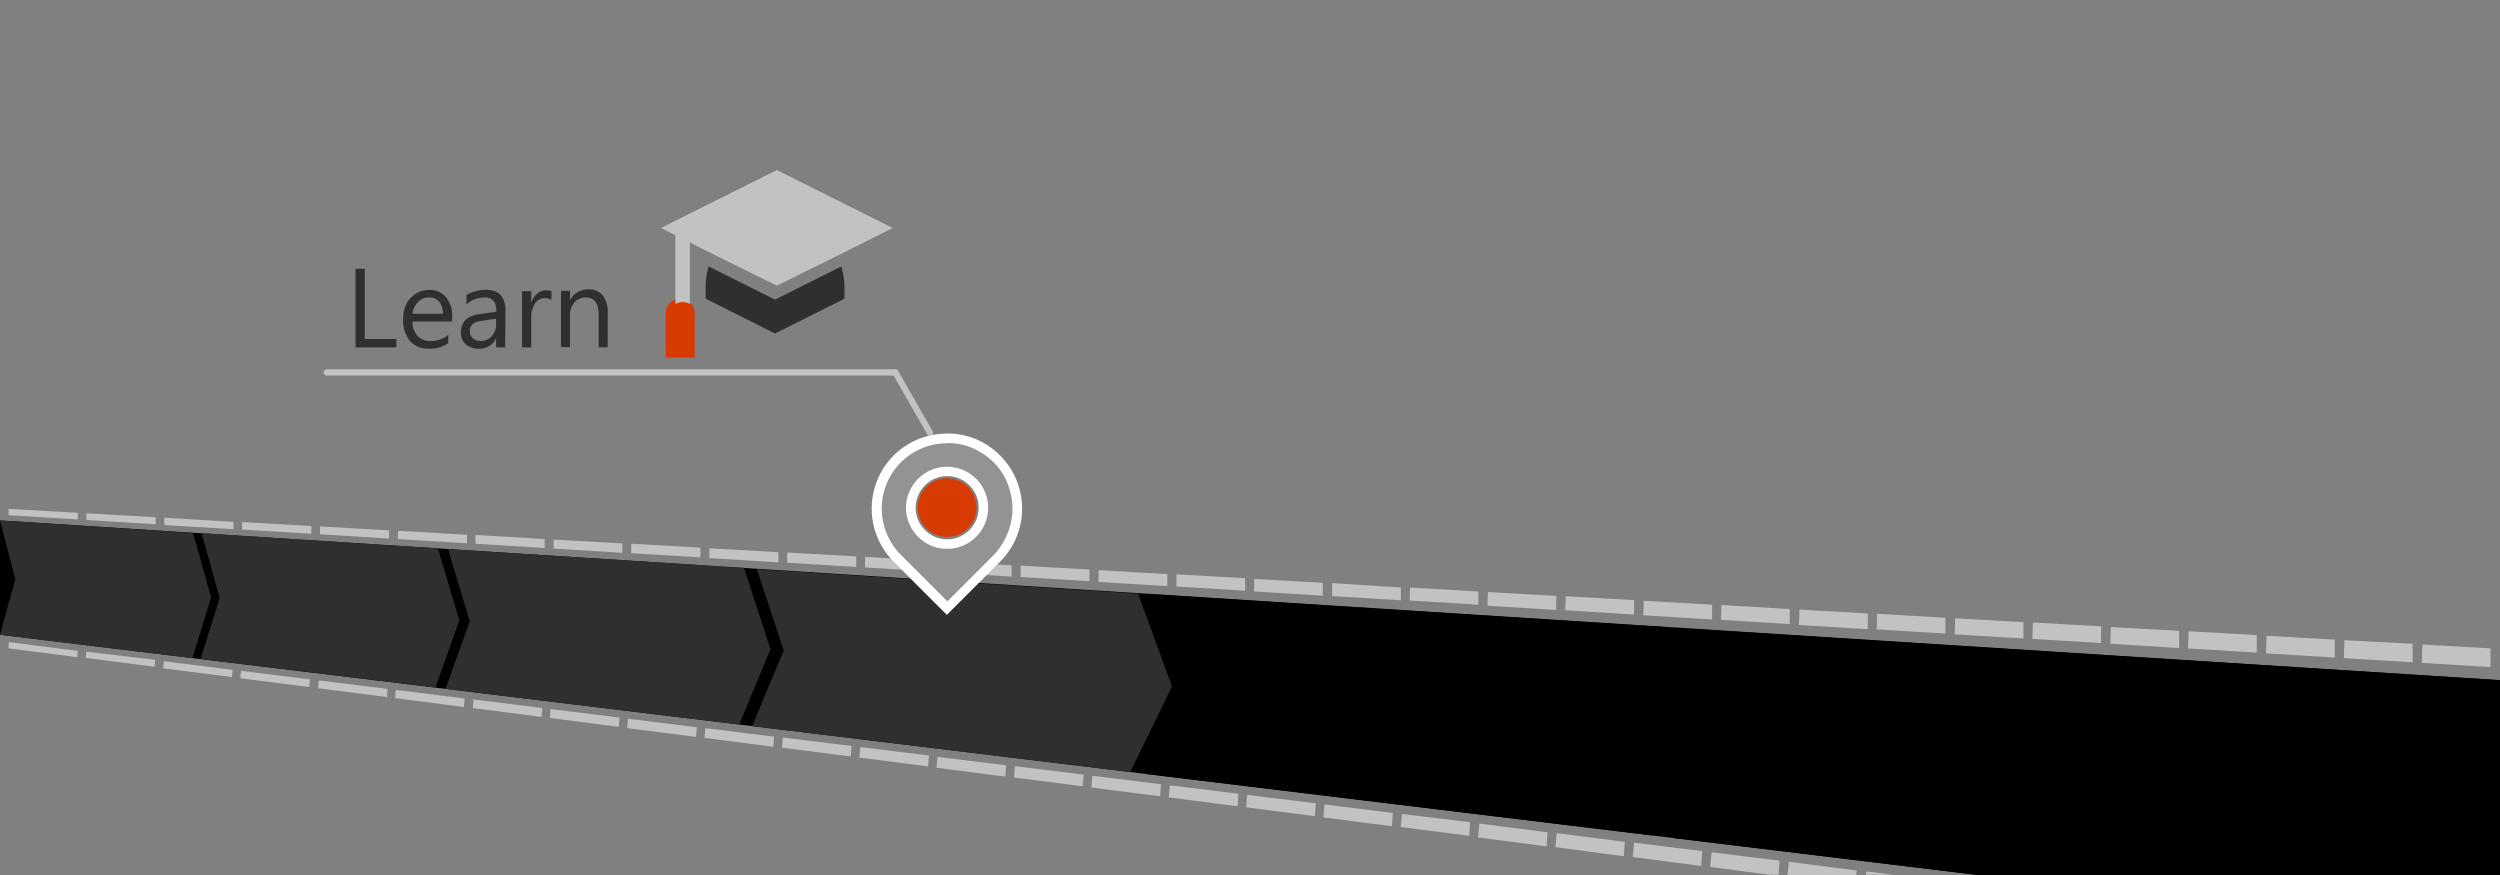 <svg xmlns="http://www.w3.org/2000/svg" viewBox="0 0 400 140"><rect x="0" y="0" width="400" height="140" fill="#808080" stroke="none"/><defs><style>.cls-1{fill:#c2c2c2;}.cls-2{fill:#fff;}.cls-3{fill:#2f2f2f;}.cls-4{fill:none;stroke:#c2c2c2;stroke-linecap:round;stroke-miterlimit:10;}.cls-5{fill:#d83b01;}.cls-6{fill:#939393;}</style></defs><title>o365roadmaplearn</title><g id="Road"><path class="cls-1" d="M0,81.41v1l0-1Zm13.83.72V83.2l11.08.68,0-1.12Zm24.91,1.4v1.2l11.07.67,0-1.24Zm24.92,1.4,0,1.26v.06l11.06.68,0-1.37Zm24.91,1.4,0,1.38v.06l11,.68,0-1.5Zm24.92,1.4,0,1.5v.07l11.05.67,0-1.62Zm37.37,2.1,0,1.68v.07l11,.68,0-1.81Zm24.91,1.4,0,1.81v.07l11,.67,0-1.93Zm24.92,1.4-.05,1.93v.07l11,.68V93.25Zm37.37,2.1L238,96.84v.08l11,.67V95.35ZM263,96.13l-.06,2.23v.08l11,.68V96.75Zm24.92,1.4-.08,2.35V100l11,.67V98.15Zm24.91,1.4-.08,2.47v.09l11,.67V99.54Zm24.91,1.4-.08,2.59V103l11,.68v-2.75Zm24.92,1.4-.09,2.71v.1l11,.67v-2.87Zm24.91,1.4-.09,2.84v.09l11,.67v-3Zm-12.45-.7-.1,2.78v.09l11,.67V103ZM350.17,101l-.09,2.65v.1l11,.67v-2.81Zm-24.91-1.4-.08,2.53v.09l11,.67v-2.68Zm-24.92-1.4-.07,2.41v.09l11,.67V98.84Zm-24.91-1.4-.07,2.29v.08l11,.68V97.45Zm-24.92-1.4-.06,2.17v.08l11,.67v-2.3ZM225.6,94l-.06,2v.08l11,.67V94.65Zm-12.46-.7,0,2v.07l11,.68V94Zm-24.91-1.4,0,1.87v.07l11,.67v-2Zm-24.92-1.4,0,1.75v.07l11,.67,0-1.87Zm-24.91-1.4,0,1.62v.07l11,.68,0-1.75Zm-12.46-.7,0,1.56v.07l11.05.68,0-1.69ZM101,87l0,1.44v.07l11.06.67,0-1.56Zm-24.92-1.4V87l11.06.68,0-1.44ZM51.2,84.23v1.26l11.06.68,0-1.31Zm-24.91-1.4V84l11.07.68,0-1.18ZM1.37,81.43v1l11.08.68,0-1.06Z"/><path class="cls-1" d="M1.43,102.74l-.07,1,11,1.41.1-1ZM26.2,105.8l-.08,1.08v.05l11,1.41.11-1.17ZM51,108.86l-.09,1.2v.06l11,1.41.11-1.3Zm24.76,3.06-.1,1.32v.05l11,1.42.13-1.43ZM100.49,115l-.12,1.43v.07l11,1.41.13-1.55ZM125.25,118l-.13,1.55v.07l11,1.42.14-1.68Zm12.39,1.53-.14,1.61v.07l11,1.42.13-1.75Zm24.76,3.06-.16,1.74v.07l11,1.41.14-1.87Zm24.77,3.06-.17,1.86v.07L198,129l.15-2Zm24.76,3.06-.18,2v.07l10.95,1.42.16-2.12Zm12.39,1.53-.2,2v.08l10.95,1.41.15-2.18Zm24.76,3.06-.21,2.16v.08L259.81,137l.16-2.3Zm24.77,3.06-.22,2.28v.08l9.55,1.24h1.4l.15-2.25Zm24.76,3.06-.05.54H303Zm-12.38-1.53L286,140h11l.05-.72Zm-24.77-3.06-.21,2.22v.08l10.94,1.42.17-2.37Zm-24.76-3.06-.2,2.1V134l10.95,1.41.16-2.24Zm-37.14-4.59-.18,1.92,0,.07,11,1.42.15-2.06Zm-24.77-3.06-.17,1.8V126l11,1.41.15-1.93ZM150,121.1l-.15,1.67v.07l11,1.42.14-1.81Zm-37.14-4.59-.13,1.49v.07l11,1.41.13-1.61Zm-24.77-3.06L88,114.82v.06l11,1.42.13-1.49Zm-24.76-3.06-.11,1.25v.06l11,1.42.12-1.36Zm-24.77-3.06-.09,1.13v.06l11,1.41.11-1.23Zm-24.77-3.06-.06,1,0,0,11,1.41.11-1.11Z"/><path class="cls-2" d="M.06,82.36H0l1.37.08h0Z"/><polygon points="400 108.83 400 140 316.43 140 0 101.56 0 83.27 400 108.83"/><path class="cls-3" d="M33.78,95.58l-3,9.72L0,101.57l2.45-8.9L0,83.27l30.89,2Z"/><path class="cls-3" d="M73.5,99.26,69.67,110l-37.58-4.57,3.06-9.76-2.9-10.36,37.81,2.42Z"/><path class="cls-3" d="M123.28,103.88l-5,12.05-47-5.71,3.88-10.8L71.68,87.86l47.36,3Z"/><path class="cls-3" d="M187.52,109.85l-6.69,13.68-60.49-7.35,5.06-12.1-4.3-13,61,3.91Z"/><path d="M273.65,117.84l-9.37,15.83-80.75-9.81,6.81-13.75-5.47-15,81.66,5.23Z"/><path d="M400,108.83l-129.78-8.24,7.25,17.61-9.55,15.91,48.5,5.89H400"/></g><g id="Pins"><polyline class="cls-4" points="148.79 69.24 143.26 59.58 52.29 59.58"/><g id="education_tutorial"><path class="cls-3" d="M124,47.94l-1-.5-9.6-4.8a8.87,8.87,0,0,0-.34,1.44,14.39,14.39,0,0,0-.16,1.76c0,.6,0,1.25,0,1.95L124,53.36l11.12-5.57V46a10.89,10.89,0,0,0-.36-2.79c0-.19-.12-.37-.18-.56L125,47.44Z"/><path class="cls-5" d="M110.46,48.48a2.57,2.57,0,0,0-.54-.41,2.19,2.19,0,0,0-2.18,0,2.57,2.57,0,0,0-.54.41,2.27,2.27,0,0,0-.69,1.65v7.08h4.64V50.13A2.27,2.27,0,0,0,110.46,48.48Z"/><path class="cls-1" d="M124.29,27.21l-18.55,9.27,2.32,1.16h0v11a2.29,2.29,0,0,1,1.16-.31,2.34,2.34,0,0,1,1.16.31V38.8h0l3.8,1.91,10.11,5,10.11-5,8.44-4.23Z"/></g><path class="cls-6" d="M143.58,89.34a11.13,11.13,0,0,1-2.44-3.66,11,11,0,0,1-.87-4.3,11.19,11.19,0,0,1,1.54-5.69,11,11,0,0,1,1.76-2.27,11.17,11.17,0,0,1,2.29-1.77,11,11,0,0,1,2.68-1.14,11.48,11.48,0,0,1,3-.39,11.35,11.35,0,0,1,3,.39,10.93,10.93,0,0,1,2.7,1.15,10.62,10.62,0,0,1,2.28,1.76,11.13,11.13,0,0,1,1.76,2.27,11.49,11.49,0,0,1,1.13,2.69,11.22,11.22,0,0,1-2.9,11l-8,8Zm8-13.93a5.64,5.64,0,0,0-2.26.46,5.8,5.8,0,0,0-1.84,1.24A6.1,6.1,0,0,0,146.19,79a5.73,5.73,0,0,0,0,4.5,6.1,6.1,0,0,0,1.25,1.85,5.91,5.91,0,0,0,1.84,1.24,5.76,5.76,0,0,0,4.51,0,5.85,5.85,0,0,0,1.84-1.24,6.1,6.1,0,0,0,1.25-1.85,5.85,5.85,0,0,0,0-4.5,6.1,6.1,0,0,0-1.25-1.85,5.85,5.85,0,0,0-1.84-1.24A5.62,5.62,0,0,0,151.54,75.41Z"/><path class="cls-2" d="M151.54,70.89a10.67,10.67,0,0,1,2.79.36,10.78,10.78,0,0,1,2.51,1.07,10.51,10.51,0,0,1,3.77,3.76,10.91,10.91,0,0,1,1,2.51,10.27,10.27,0,0,1,.38,2.79,10.41,10.41,0,0,1-.8,4A10.7,10.7,0,0,1,159,88.8l-7.42,7.42-1.88-1.88-2.54-2.54-3-3a10.34,10.34,0,0,1-2.27-3.41,10.19,10.19,0,0,1-.81-4,10.67,10.67,0,0,1,.37-2.79,10.55,10.55,0,0,1,1.07-2.51A10.15,10.15,0,0,1,144.11,74a10.73,10.73,0,0,1,4.64-2.71,10.67,10.67,0,0,1,2.79-.36m0,16.88a6.28,6.28,0,0,0,2.55-.51,6.61,6.61,0,0,0,3.5-3.5,6.63,6.63,0,0,0,0-5.1,6.61,6.61,0,0,0-3.5-3.5,6.56,6.56,0,0,0-5.12,0,6.66,6.66,0,0,0-3.48,3.5,6.4,6.4,0,0,0,0,5.1,6.66,6.66,0,0,0,3.48,3.5,6.34,6.34,0,0,0,2.57.51m0-18.42A11.75,11.75,0,0,0,145.45,71,11.86,11.86,0,0,0,143,72.86a12.63,12.63,0,0,0-1.89,2.45,12.18,12.18,0,0,0-1.64,6.07,11.71,11.71,0,0,0,.93,4.6,11.9,11.9,0,0,0,2.6,3.9l3,3,2.53,2.54,1.88,1.87,1.09,1.09,1.08-1.09L160,89.88a12,12,0,0,0,3.1-11.7,12.41,12.41,0,0,0-1.2-2.87,12.16,12.16,0,0,0-1.89-2.44A11.66,11.66,0,0,0,157.6,71a11.35,11.35,0,0,0-2.86-1.21,11.77,11.77,0,0,0-3.2-.43Zm0,16.89a4.82,4.82,0,0,1-1.95-.39,4.94,4.94,0,0,1-1.6-1.09,5,5,0,0,1-1.09-1.61,4.9,4.9,0,0,1,0-3.88A5,5,0,0,1,148,77.66a4.94,4.94,0,0,1,1.6-1.09,5,5,0,0,1,3.89,0,5,5,0,0,1,1.61,1.09,5.2,5.2,0,0,1,1.09,1.61,5,5,0,0,1,.39,1.94,4.93,4.93,0,0,1-.4,2,5.1,5.1,0,0,1-2.69,2.69,4.8,4.8,0,0,1-1.94.39Z"/><path class="cls-5" d="M154.86,77.89a4.64,4.64,0,0,0-1.5-1,4.69,4.69,0,0,0-3.65,0,4.62,4.62,0,0,0-2.5,2.49,4.75,4.75,0,0,0-.37,1.83,4.62,4.62,0,0,0,.37,1.82,4.69,4.69,0,0,0,1,1.5,4.64,4.64,0,0,0,1.5,1,4.69,4.69,0,0,0,3.65,0,4.64,4.64,0,0,0,1.5-1,4.69,4.69,0,0,0,1-1.5,4.62,4.62,0,0,0,.37-1.82,4.75,4.75,0,0,0-.37-1.83,4.65,4.65,0,0,0-1-1.49"/></g><g id="Text"><path class="cls-3" d="M63.42,55.58H56.88V43h1.48V54.24h5.06Z"/><path class="cls-3" d="M72.33,51.44H66a3.35,3.35,0,0,0,.8,2.32,2.83,2.83,0,0,0,2.14.81,4.38,4.38,0,0,0,2.78-1v1.35a5.14,5.14,0,0,1-3.13.87,3.76,3.76,0,0,1-3-1.25,5.07,5.07,0,0,1-1.08-3.44A5.49,5.49,0,0,1,65,48.67,4.15,4.15,0,0,1,66.52,47a3.85,3.85,0,0,1,2.11-.6,3.42,3.42,0,0,1,2.72,1.13,4.72,4.72,0,0,1,1,3.19Zm-1.47-1.23a3,3,0,0,0-.6-1.93,2,2,0,0,0-1.65-.69,2.34,2.34,0,0,0-1.72.72,3.35,3.35,0,0,0-.89,1.9Z"/><path class="cls-3" d="M80.82,55.58H79.37V54.17h0a3,3,0,0,1-2.77,1.63,3,3,0,0,1-2.08-.71,2.44,2.44,0,0,1-.78-1.9q0-2.52,3-2.94l2.69-.38c0-1.52-.61-2.28-1.85-2.28a4.45,4.45,0,0,0-2.94,1.1V47.21a4.61,4.61,0,0,1,1.36-.58,6.39,6.39,0,0,1,1.7-.27q3.18,0,3.18,3.36ZM79.37,51l-2.18.31a3.26,3.26,0,0,0-1.56.53,1.49,1.49,0,0,0-.45,1.21,1.35,1.35,0,0,0,.49,1.09,1.84,1.84,0,0,0,1.23.41,2.34,2.34,0,0,0,1.78-.76,2.68,2.68,0,0,0,.69-1.89Z"/><path class="cls-3" d="M88.23,48a1.78,1.78,0,0,0-1.1-.29,1.81,1.81,0,0,0-1.56.9A4.15,4.15,0,0,0,85,51v4.59H83.53v-9H85v1.85h0A3.23,3.23,0,0,1,85.93,47a2.12,2.12,0,0,1,1.43-.54,2.45,2.45,0,0,1,.87.12Z"/><path class="cls-3" d="M97.23,55.58H95.79V50.44c0-1.9-.69-2.85-2.09-2.85a2.31,2.31,0,0,0-1.78.8,3,3,0,0,0-.72,2v5.14H89.76v-9H91.2v1.49h0a3.23,3.23,0,0,1,3-1.71,2.76,2.76,0,0,1,2.27,1,4.35,4.35,0,0,1,.77,2.75Z"/></g></svg>